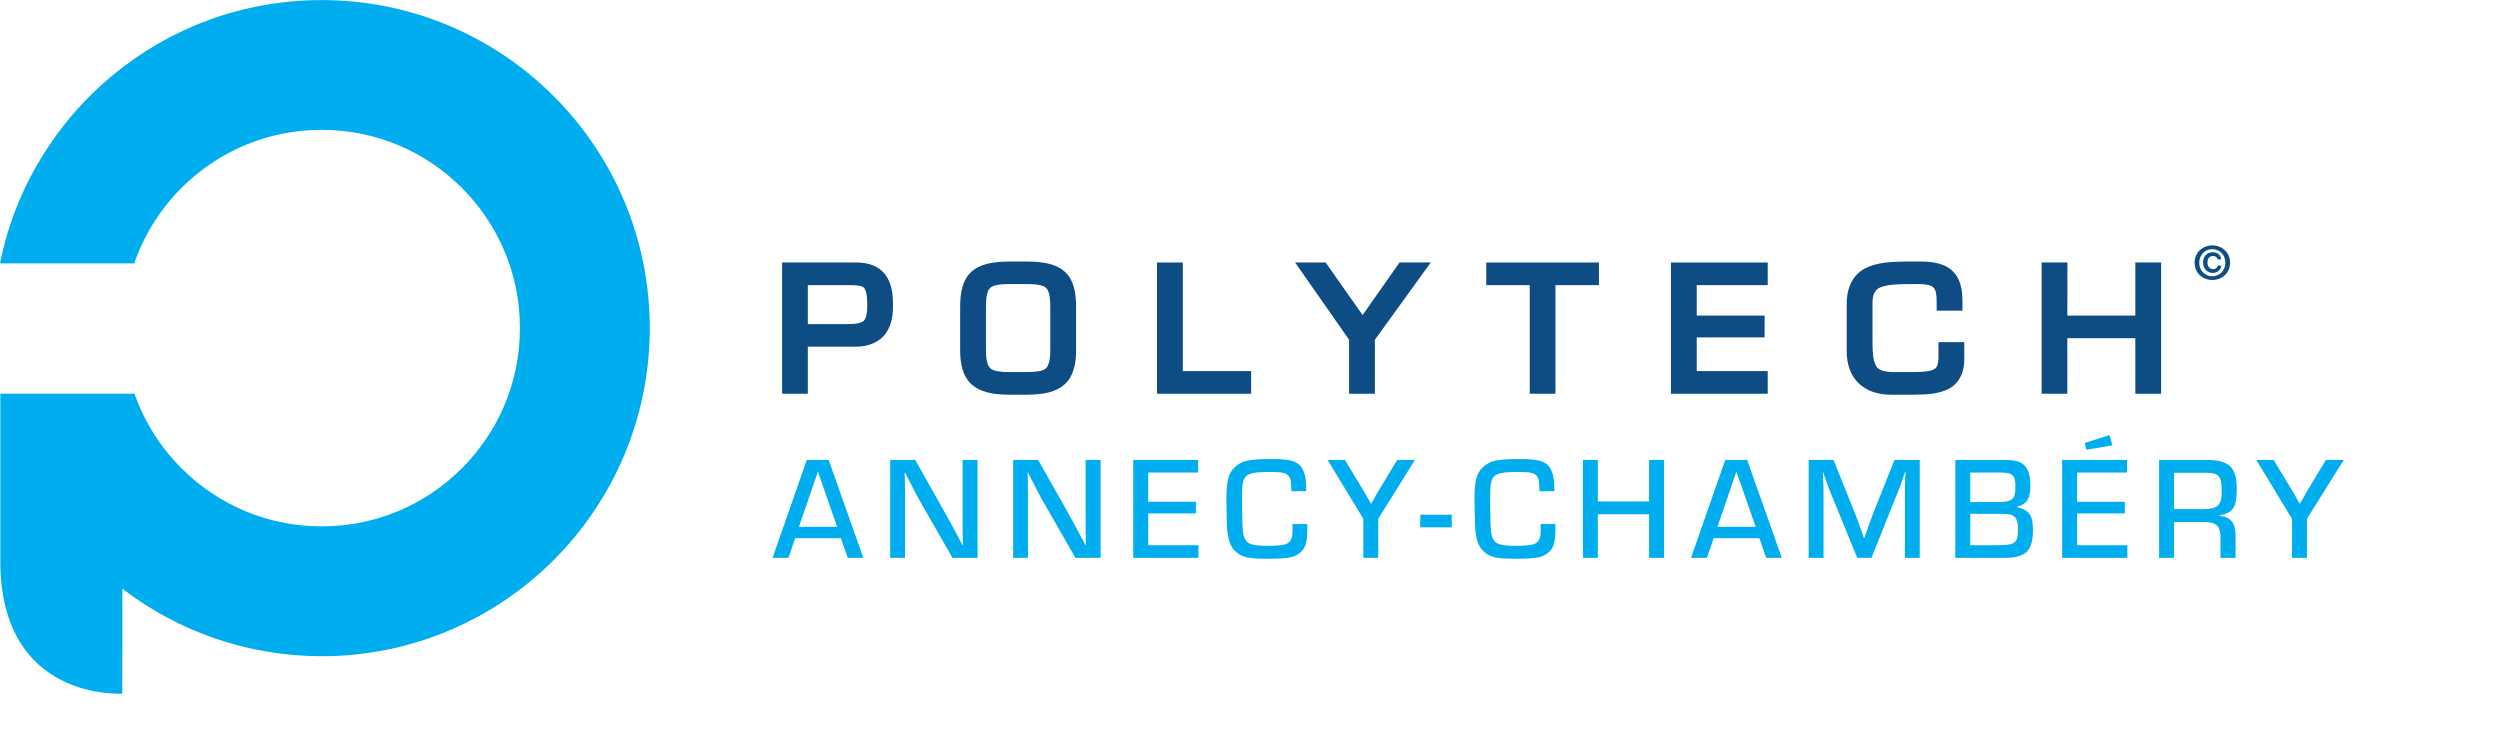 <?xml version="1.0" encoding="UTF-8" standalone="no"?>
<!-- Inkscape 0.48.2 r9819 (Aug 14 2011)#Logo_Polytech_Annecy_Chambery.emf -->

<svg
   xmlns:dc="http://purl.org/dc/elements/1.1/"
   xmlns:cc="http://creativecommons.org/ns#"
   xmlns:rdf="http://www.w3.org/1999/02/22-rdf-syntax-ns#"
   xmlns:svg="http://www.w3.org/2000/svg"
   xmlns="http://www.w3.org/2000/svg"
   xmlns:sodipodi="http://sodipodi.sourceforge.net/DTD/sodipodi-0.dtd"
   xmlns:inkscape="http://www.inkscape.org/namespaces/inkscape"
   version="1.0"
   width="287.87mm"
   height="85.2mm"
   id="svg2985"
   inkscape:version="0.48.2 r9819"
   sodipodi:docname="Logo_Polytech_Annecy_Chambery.emf">
  <sodipodi:namedview
     pagecolor="#ffffff"
     bordercolor="#666666"
     borderopacity="1"
     objecttolerance="10"
     gridtolerance="10"
     guidetolerance="10"
     inkscape:pageopacity="0"
     inkscape:pageshadow="2"
     inkscape:window-width="1366"
     inkscape:window-height="706"
     id="namedview3041"
     showgrid="false"
     inkscape:zoom="1.1823393"
     inkscape:cx="510.00589"
     inkscape:cy="150.94487"
     inkscape:window-x="-8"
     inkscape:window-y="-8"
     inkscape:window-maximized="1"
     inkscape:current-layer="svg2985" />
  <defs
     id="defs2987" />
  <g
     id="g2989">
    <path
       style="fill:#0d4d84;fill-rule:nonzero;fill-opacity:1;stroke:none;"
       d="  M 351.567 141.059   L 366.413 141.059   L 366.768 141.059   L 366.768 141.059   C 369.957 141.059 372.472 141.024 374.032 140.563   L 374.032 140.563   C 375.591 140.067 376.122 139.713 376.76 138.224   L 376.76 138.224   C 377.15 137.197 377.433 135.531 377.433 133.193   L 377.433 133.193   C 377.469 128.268 376.76 125.929 376.016 125.291   L 376.016 125.291   C 375.449 124.547 373.571 124.051 369.532 124.087   L 351.567 124.087   L 351.567 141.059   z  M 340.37 171.354   L 340.37 114.236   L 372.402 114.236   C 378.461 114.165 382.925 116.185 385.441 119.728   L 385.441 119.728   C 387.992 123.272 388.63 127.701 388.63 132.413   L 388.63 132.413   C 388.63 134.823 388.665 139.217 386.575 143.327   L 386.575 143.327   C 384.484 147.508 379.772 150.98 372.083 150.874   L 351.567 150.874   L 351.567 171.354   L 340.37 171.354   L 340.37 171.354 "
       id="path2991" />
    <path
       style="fill:#0d4d84;fill-rule:nonzero;fill-opacity:1;stroke:none;"
       d="  M 439.157 123.626   C 434.374 123.626 431.894 124.299 430.902 125.362   L 430.902 125.362   C 429.803 126.319 429.059 128.764 429.094 133.76   L 429.094 152.468   C 429.094 157.465 430.016 159.52 431.22 160.441   L 431.22 160.441   C 432.354 161.433 434.976 161.929 439.157 161.929   L 446.988 161.929   C 451.205 161.929 453.827 161.433 454.996 160.441   L 454.996 160.441   C 456.13 159.52 457.087 157.465 457.087 152.468   L 457.087 133.76   C 457.122 128.764 456.378 126.319 455.28 125.362   L 455.28 125.362   C 454.287 124.299 451.807 123.626 447.024 123.626   L 439.157 123.626   M 447.059 113.811   C 454.5 113.917 459.85 114.945 463.535 118.382   L 463.535 118.382   C 467.22 121.854 468.319 126.992 468.319 133.76   L 468.319 152.468   C 468.319 158.882 467.008 163.949 463.287 167.315   L 463.287 167.315   C 459.602 170.61 454.252 171.744 447.024 171.78   L 439.157 171.78   L 439.157 171.78   C 431.965 171.744 426.579 170.61 422.858 167.315   L 422.858 167.315   C 419.173 163.949 417.862 158.882 417.862 152.468   L 417.862 133.76   C 417.862 126.992 418.961 121.854 422.646 118.382   L 422.646 118.382   C 426.331 114.945 431.681 113.917 439.157 113.811   L 447.024 113.811 "
       id="path2993" />
    <path
       style="fill:#0d4d84;fill-rule:nonzero;fill-opacity:1;stroke:none;"
       d="  M 503.539 171.354   L 503.539 114.236   L 514.772 114.236   L 514.772 161.504   L 544.5 161.504   L 544.5 171.354   L 503.539 171.354   L 503.539 171.354  z "
       id="path2995" />
    <path
       style="fill:#0d4d84;fill-rule:nonzero;fill-opacity:1;stroke:none;"
       d="  M 587.126 171.354   L 587.126 147.862   L 563.634 114.236   L 576.921 114.236   L 593.008 137.126   L 609.095 114.236   L 622.665 114.236   L 598.358 147.862   L 598.358 171.354   L 587.126 171.354   L 587.126 171.354  z "
       id="path2997" />
    <path
       style="fill:#0d4d84;fill-rule:nonzero;fill-opacity:1;stroke:none;"
       d="  M 665.752 171.354   L 665.752 124.087   L 646.831 124.087   L 646.831 114.236   L 695.87 114.236   L 695.87 124.087   L 676.949 124.087   L 676.949 171.354   L 665.752 171.354   L 665.752 171.354  z "
       id="path2999" />
    <path
       style="fill:#0d4d84;fill-rule:nonzero;fill-opacity:1;stroke:none;"
       d="  M 727.193 171.354   L 727.193 114.236   L 769.323 114.236   L 769.323 124.087   L 738.425 124.087   L 738.425 137.339   L 767.976 137.339   L 767.976 146.835   L 738.425 146.835   L 738.425 161.504   L 769.323 161.504   L 769.323 171.354   L 727.193 171.354   L 727.193 171.354  z "
       id="path3001" />
    <path
       style="fill:#0d4d84;fill-rule:nonzero;fill-opacity:1;stroke:none;"
       d="  M 822.969 171.78   L 822.933 171.78   L 822.933 171.78   C 817.193 171.78 812.303 170.114 808.866 166.783   L 808.866 166.783   C 805.429 163.488 803.693 158.634 803.693 152.929   L 803.693 132.626   C 803.622 124.76 806.669 119.374 811.772 116.752   L 811.772 116.752   C 816.839 114.165 823.181 113.846 830.339 113.811   L 835.795 113.811   C 842.173 113.811 846.85 115.016 850.004 118.169   L 850.004 118.169   C 853.122 121.323 854.079 125.823 854.079 131.244   L 854.079 135.213   L 842.846 135.213   L 842.846 131.421   C 842.882 127.878 842.35 126 841.535 125.22   L 841.535 125.22   C 840.827 124.37 838.984 123.626 834.874 123.626   L 831.118 123.626   C 826.051 123.626 822.295 123.874 819.85 124.547   L 819.85 124.547   C 817.37 125.256 816.413 126.071 815.669 127.594   L 815.669 127.594   C 815.209 128.622 814.89 130.217 814.925 132.413   L 814.925 146.87   C 814.89 151.299 814.996 154.772 815.598 157.039   L 815.598 157.039   C 816.236 159.343 816.945 160.264 818.646 161.079   L 818.646 161.079   C 819.815 161.575 821.622 161.929 824.209 161.929   L 832.075 161.929   C 835.972 161.929 838.772 161.717 840.472 161.22   L 840.472 161.22   C 842.173 160.618 842.634 160.157 843.13 159.094   L 843.13 159.094   C 843.413 158.315 843.626 157.11 843.626 155.409   L 843.626 148.89   L 854.858 148.89   L 854.858 156.083   C 854.929 162.602 852.236 167.209 847.843 169.335   L 847.843 169.335   C 843.555 171.496 838.205 171.744 832.287 171.78   L 822.969 171.78 "
       id="path3003" />
    <path
       style="fill:#0d4d84;fill-rule:nonzero;fill-opacity:1;stroke:none;"
       d="  M 929.303 171.354   L 929.303 147.189   L 899.717 147.189   L 899.717 171.354   L 888.52 171.354   L 888.52 114.236   L 899.752 114.236   L 899.717 137.339   L 929.303 137.339   L 929.303 114.236   L 940.535 114.236   L 940.535 171.354   L 929.303 171.354   L 929.303 171.354  z "
       id="path3005" />
    <path
       style="fill:#0d4d84;fill-rule:nonzero;fill-opacity:1;stroke:none;"
       d="  M 966.756 115.583   C 966.437 117.602 964.878 118.772 963.106 118.772   C 960.484 118.772 958.783 116.823 958.783 114.272   C 958.783 111.685 960.378 109.772 963.071 109.772   C 964.913 109.772 966.437 110.87 966.685 112.89   L 965.126 112.89   C 964.949 111.969 964.098 111.402 963.071 111.402   C 961.547 111.402 960.697 112.606 960.697 114.236   C 960.697 115.831 961.618 117.142 963.106 117.142   C 964.205 117.142 965.02 116.539 965.126 115.583   L 966.756 115.583   z  M 962.823 120.26   C 965.941 120.26 968.492 117.744 968.492 114.343   C 968.492 110.87 965.941 108.425 962.823 108.425   C 959.634 108.425 957.118 110.87 957.118 114.343   C 957.118 117.744 959.634 120.26 962.823 120.26   z  M 962.823 106.795   C 966.898 106.795 970.547 109.736 970.547 114.343   C 970.547 118.913 966.898 121.854 962.823 121.854   C 958.713 121.854 955.098 118.913 955.098 114.343   C 955.098 109.736 958.713 106.795 962.823 106.795 "
       id="path3007" />
    <path
       style="fill:#00adef;fill-rule:nonzero;fill-opacity:1;stroke:none;"
       d="  M 139.996 0.035   C 70.76 0.035 13.075 49.252 0 114.626   L 58.429 114.626   C 62.717 102.154 69.803 90.992 78.98 81.78   C 94.677 66.118 116.079 56.516 139.996 56.516   C 163.913 56.516 185.315 66.118 201.012 81.78   C 216.673 97.512 226.276 118.878 226.276 142.795   C 226.276 166.713 216.673 188.114 201.012 203.811   C 185.315 219.472 163.913 229.075 139.996 229.075   C 116.079 229.075 94.677 219.472 78.98 203.811   C 69.874 194.705 62.858 183.65 58.535 171.319   L 0.142 171.319   L 0.142 244.098   C 0.142 305.468 53.22 301.854 53.22 301.854   L 53.256 256.217   C 77.315 274.642 107.362 285.555 139.996 285.591   C 218.87 285.555 282.756 221.669 282.791 142.795   C 282.756 63.921 218.87 0.035 139.996 0.035 "
       id="path3009" />
    <path
       style="fill:#00adef;fill-rule:nonzero;fill-opacity:1;stroke:none;"
       d="  M 355.961 205.264   L 347.705 229.252   L 364.323 229.252   L 355.961 205.264   z  M 346.075 234.213   L 343.134 242.787   L 336.224 242.787   L 351.106 200.161   L 360.638 200.161   L 375.732 242.787   L 368.929 242.787   L 365.953 234.213   L 346.075 234.213 "
       id="path3011" />
    <path
       style="fill:#00adef;fill-rule:nonzero;fill-opacity:1;stroke:none;"
       d="  M 425.445 242.787   L 414.532 242.787   L 399.579 216.709   C 398.87 215.433 398.232 214.157 395.787 209.409   L 395.291 208.488   L 393.945 205.76   L 393.697 205.76   C 393.839 208.736 393.768 207.496 393.839 209.48   C 393.874 210.968 393.874 211.925 393.874 214.654   L 393.874 242.787   L 387.425 242.787   L 387.425 200.161   L 398.303 200.161   L 411.52 223.618   C 413.079 226.311 414.071 228.224 418.89 237.224   L 419.067 237.224   L 419.067 236.516   C 418.996 234.602 419.067 235.488 418.996 233.575   C 418.925 232.051 418.925 231.094 418.925 228.472   L 418.925 200.161   L 425.445 200.161   L 425.445 242.787 "
       id="path3013" />
    <path
       style="fill:#00adef;fill-rule:nonzero;fill-opacity:1;stroke:none;"
       d="  M 478.984 242.787   L 468.035 242.787   L 453.083 216.709   C 452.374 215.433 451.736 214.157 449.327 209.409   L 448.795 208.488   L 447.449 205.76   L 447.201 205.76   C 447.343 208.736 447.272 207.496 447.343 209.48   C 447.378 210.968 447.378 211.925 447.378 214.654   L 447.378 242.787   L 440.929 242.787   L 440.929 200.161   L 451.807 200.161   L 465.059 223.618   C 466.583 226.311 467.61 228.224 472.394 237.224   L 472.571 237.224   L 472.571 236.516   C 472.535 234.602 472.571 235.488 472.535 233.575   C 472.465 232.051 472.465 231.094 472.465 228.472   L 472.465 200.161   L 478.984 200.161   L 478.984 242.787 "
       id="path3015" />
    <path
       style="fill:#00adef;fill-rule:nonzero;fill-opacity:1;stroke:none;"
       d="  M 499.713 218.374   L 520.476 218.374   L 520.476 223.441   L 499.713 223.441   L 499.713 237.295   L 521.575 237.295   L 521.575 242.787   L 493.193 242.787   L 493.193 200.161   L 521.433 200.161   L 521.433 205.654   L 499.713 205.654   L 499.713 218.374  z "
       id="path3017" />
    <path
       style="fill:#00adef;fill-rule:nonzero;fill-opacity:1;stroke:none;"
       d="  M 568.949 228.083   L 568.949 229.606   C 569.02 236.197 568.169 238.713 565.476 240.803   C 562.925 242.717 560.126 243.177 551.232 243.177   C 543.898 243.177 540.992 242.575 538.441 240.626   C 535.252 238.181 534.047 234.531 533.906 226.736   L 533.799 221.386   C 533.728 217.807 533.728 218.126 533.728 217.594   C 533.728 209.409 534.614 205.902 537.307 203.421   C 540.425 200.409 543.579 199.772 553.925 199.772   C 562.748 199.772 565.795 201.047 567.461 205.512   C 568.24 207.425 568.382 208.594 568.488 213.768   L 562.039 213.768   C 562.039 213.272 561.969 212.882 561.969 212.598   C 561.898 206.362 560.693 205.405 553.287 205.405   C 541.772 205.405 540.567 206.362 540.567 215.504   C 540.567 220.677 540.567 223.547 540.709 227.374   C 540.886 236.339 542.232 237.543 551.941 237.543   C 561.012 237.543 562.535 236.516 562.535 230.28   C 562.535 229.996 562.465 229.039 562.465 228.083   L 568.949 228.083 "
       id="path3019" />
    <path
       style="fill:#00adef;fill-rule:nonzero;fill-opacity:1;stroke:none;"
       d="  M 599.811 225.78   L 599.811 242.787   L 593.327 242.787   L 593.327 225.78   L 577.772 200.161   L 585.319 200.161   L 593.043 212.953   C 593.823 214.157 594 214.476 596.622 219.154   L 596.764 219.154   C 597.508 217.878 597.331 218.126 598.535 216.071   C 599.173 214.937 599.74 213.839 600.343 212.953   L 608.067 200.161   L 615.791 200.161   L 599.811 225.78 "
       id="path3021" />
    <path
       style="fill:#00adef;fill-rule:nonzero;fill-opacity:1;stroke:none;"
       d="  M 631.807 224.008   L 631.807 229.5   L 618.059 229.5   L 618.13 224.008   L 631.807 224.008  z "
       id="path3023" />
    <path
       style="fill:#00adef;fill-rule:nonzero;fill-opacity:1;stroke:none;"
       d="  M 676.913 228.083   L 676.913 229.606   C 676.984 236.197 676.169 238.713 673.476 240.803   C 670.925 242.717 668.091 243.177 659.197 243.177   C 651.862 243.177 648.992 242.575 646.441 240.626   C 643.252 238.181 642.012 234.531 641.906 226.736   L 641.764 221.386   C 641.693 217.807 641.693 218.126 641.693 217.594   C 641.693 209.409 642.579 205.902 645.272 203.421   C 648.425 200.409 651.543 199.772 661.89 199.772   C 670.713 199.772 673.795 201.047 675.461 205.512   C 676.205 207.425 676.346 208.594 676.488 213.768   L 670.039 213.768   C 670.039 213.272 669.933 212.882 669.933 212.598   C 669.898 206.362 668.658 205.405 661.252 205.405   C 649.772 205.405 648.532 206.362 648.532 215.504   C 648.532 220.677 648.532 223.547 648.673 227.374   C 648.85 236.339 650.197 237.543 659.906 237.543   C 669.012 237.543 670.535 236.516 670.535 230.28   C 670.535 229.996 670.465 229.039 670.465 228.083   L 676.913 228.083 "
       id="path3025" />
    <path
       style="fill:#00adef;fill-rule:nonzero;fill-opacity:1;stroke:none;"
       d="  M 724.217 242.787   L 717.697 242.787   L 717.697 223.795   L 695.374 223.795   L 695.374 242.787   L 688.89 242.787   L 688.89 200.161   L 695.374 200.161   L 695.374 218.232   L 717.697 218.232   L 717.697 200.161   L 724.217 200.161   L 724.217 242.787  z "
       id="path3027" />
    <path
       style="fill:#00adef;fill-rule:nonzero;fill-opacity:1;stroke:none;"
       d="  M 755.681 205.264   L 747.461 229.252   L 764.079 229.252   L 755.681 205.264   z  M 745.795 234.213   L 742.854 242.787   L 735.945 242.787   L 750.827 200.161   L 760.358 200.161   L 775.453 242.787   L 768.65 242.787   L 765.673 234.213   L 745.795 234.213 "
       id="path3029" />
    <path
       style="fill:#00adef;fill-rule:nonzero;fill-opacity:1;stroke:none;"
       d="  M 835.476 242.787   L 829.028 242.787   L 829.028 214.335   C 829.028 212.173 829.028 211.394 829.134 208.346   L 829.205 207.567   L 829.205 206.787   L 829.276 206.043   L 829.276 205.335   L 829.098 205.335   C 827.362 210.508 826.866 212.067 826.264 213.307   L 814.465 242.787   L 808.299 242.787   L 796.358 213.626   C 795.862 212.35 795.508 211.535 794.445 208.276   L 794.161 207.638   L 793.913 206.929   L 793.736 206.291   L 793.488 205.583   L 793.346 205.583   L 793.346 206.362   C 793.417 207.106 793.417 207.78 793.417 207.78   C 793.595 211.713 793.595 212.244 793.595 214.335   L 793.595 242.787   L 787.146 242.787   L 787.146 200.161   L 797.953 200.161   L 807.413 223.689   C 808.122 225.461 808.512 226.488 809.965 230.669   L 810.283 231.484   L 810.532 232.37   L 810.85 233.185   L 811.169 234.106   L 811.382 234.106   L 811.701 233.185   L 812.02 232.37   L 812.268 231.484   L 812.587 230.669   C 814.004 226.559 814.465 225.39 815.102 223.689   L 824.492 200.161   L 835.476 200.161   L 835.476 242.787 "
       id="path3031" />
    <path
       style="fill:#00adef;fill-rule:nonzero;fill-opacity:1;stroke:none;"
       d="  M 867.012 237.295   C 872.504 237.224 870.98 237.224 871.689 237.224   C 877.039 237.047 878.244 235.807 878.244 230.705   C 878.244 226.736 877.535 225.071 875.622 224.185   C 874.417 223.689 873.78 223.618 868.783 223.618   L 857.48 223.618   L 857.48 237.295   L 867.012 237.295   z  M 868.642 218.516   C 875.906 218.516 877.11 217.488 877.11 211.606   C 877.11 206.681 875.941 205.654 870.201 205.654   L 857.48 205.654   L 857.48 218.516   L 868.642 218.516   z  M 850.961 200.161   L 870.909 200.161   C 876.083 200.161 878.067 200.48 879.874 201.614   C 882.461 203.28 883.63 206.22 883.63 211.394   C 883.63 217.098 882.142 219.331 877.748 220.606   L 877.748 220.748   C 882.992 221.811 884.764 224.256 884.764 230.528   C 884.764 239.669 881.646 242.787 872.433 242.787   L 850.961 242.787   L 850.961 200.161 "
       id="path3033" />
    <path
       style="fill:#00adef;fill-rule:nonzero;fill-opacity:1;stroke:none;"
       d="  M 919.311 193.819   L 907.972 195.732   L 907.299 192.756   L 918.071 189.354   L 919.311 193.819   z  M 903.969 218.374   L 924.732 218.374   L 924.732 223.441   L 903.969 223.441   L 903.969 237.295   L 925.831 237.295   L 925.831 242.787   L 897.449 242.787   L 897.449 200.161   L 925.689 200.161   L 925.689 205.654   L 903.969 205.654   L 903.969 218.374 "
       id="path3035" />
    <path
       style="fill:#00adef;fill-rule:nonzero;fill-opacity:1;stroke:none;"
       d="  M 958.819 221.563   C 965.091 221.563 966.898 219.898 966.898 214.016   C 966.898 207.106 965.764 205.76 959.917 205.76   L 946.169 205.76   L 946.169 221.563   L 958.819 221.563   z  M 939.65 200.161   L 960.272 200.161   C 970.122 200.161 973.453 203.35 973.453 212.811   C 973.453 220.783 971.858 223.228 965.906 224.327   L 965.906 224.504   C 970.689 224.894 972.921 227.516 972.921 232.76   L 972.921 242.787   L 966.366 242.787   L 966.366 234.177   C 966.366 228.862 964.63 227.197 959.138 227.197   L 946.169 227.197   L 946.169 242.787   L 939.65 242.787   L 939.65 200.161 "
       id="path3037" />
    <path
       style="fill:#00adef;fill-rule:nonzero;fill-opacity:1;stroke:none;"
       d="  M 1003.996 225.78   L 1003.996 242.787   L 997.476 242.787   L 997.476 225.78   L 981.957 200.161   L 989.504 200.161   L 997.228 212.953   C 998.008 214.157 998.185 214.476 1000.807 219.154   L 1000.949 219.154   C 1001.728 217.878 1001.516 218.126 1002.756 216.071   C 1003.394 214.937 1003.961 213.839 1004.528 212.953   L 1012.252 200.161   L 1020.012 200.161   L 1003.996 225.78 "
       id="path3039" />
  </g>
</svg>
